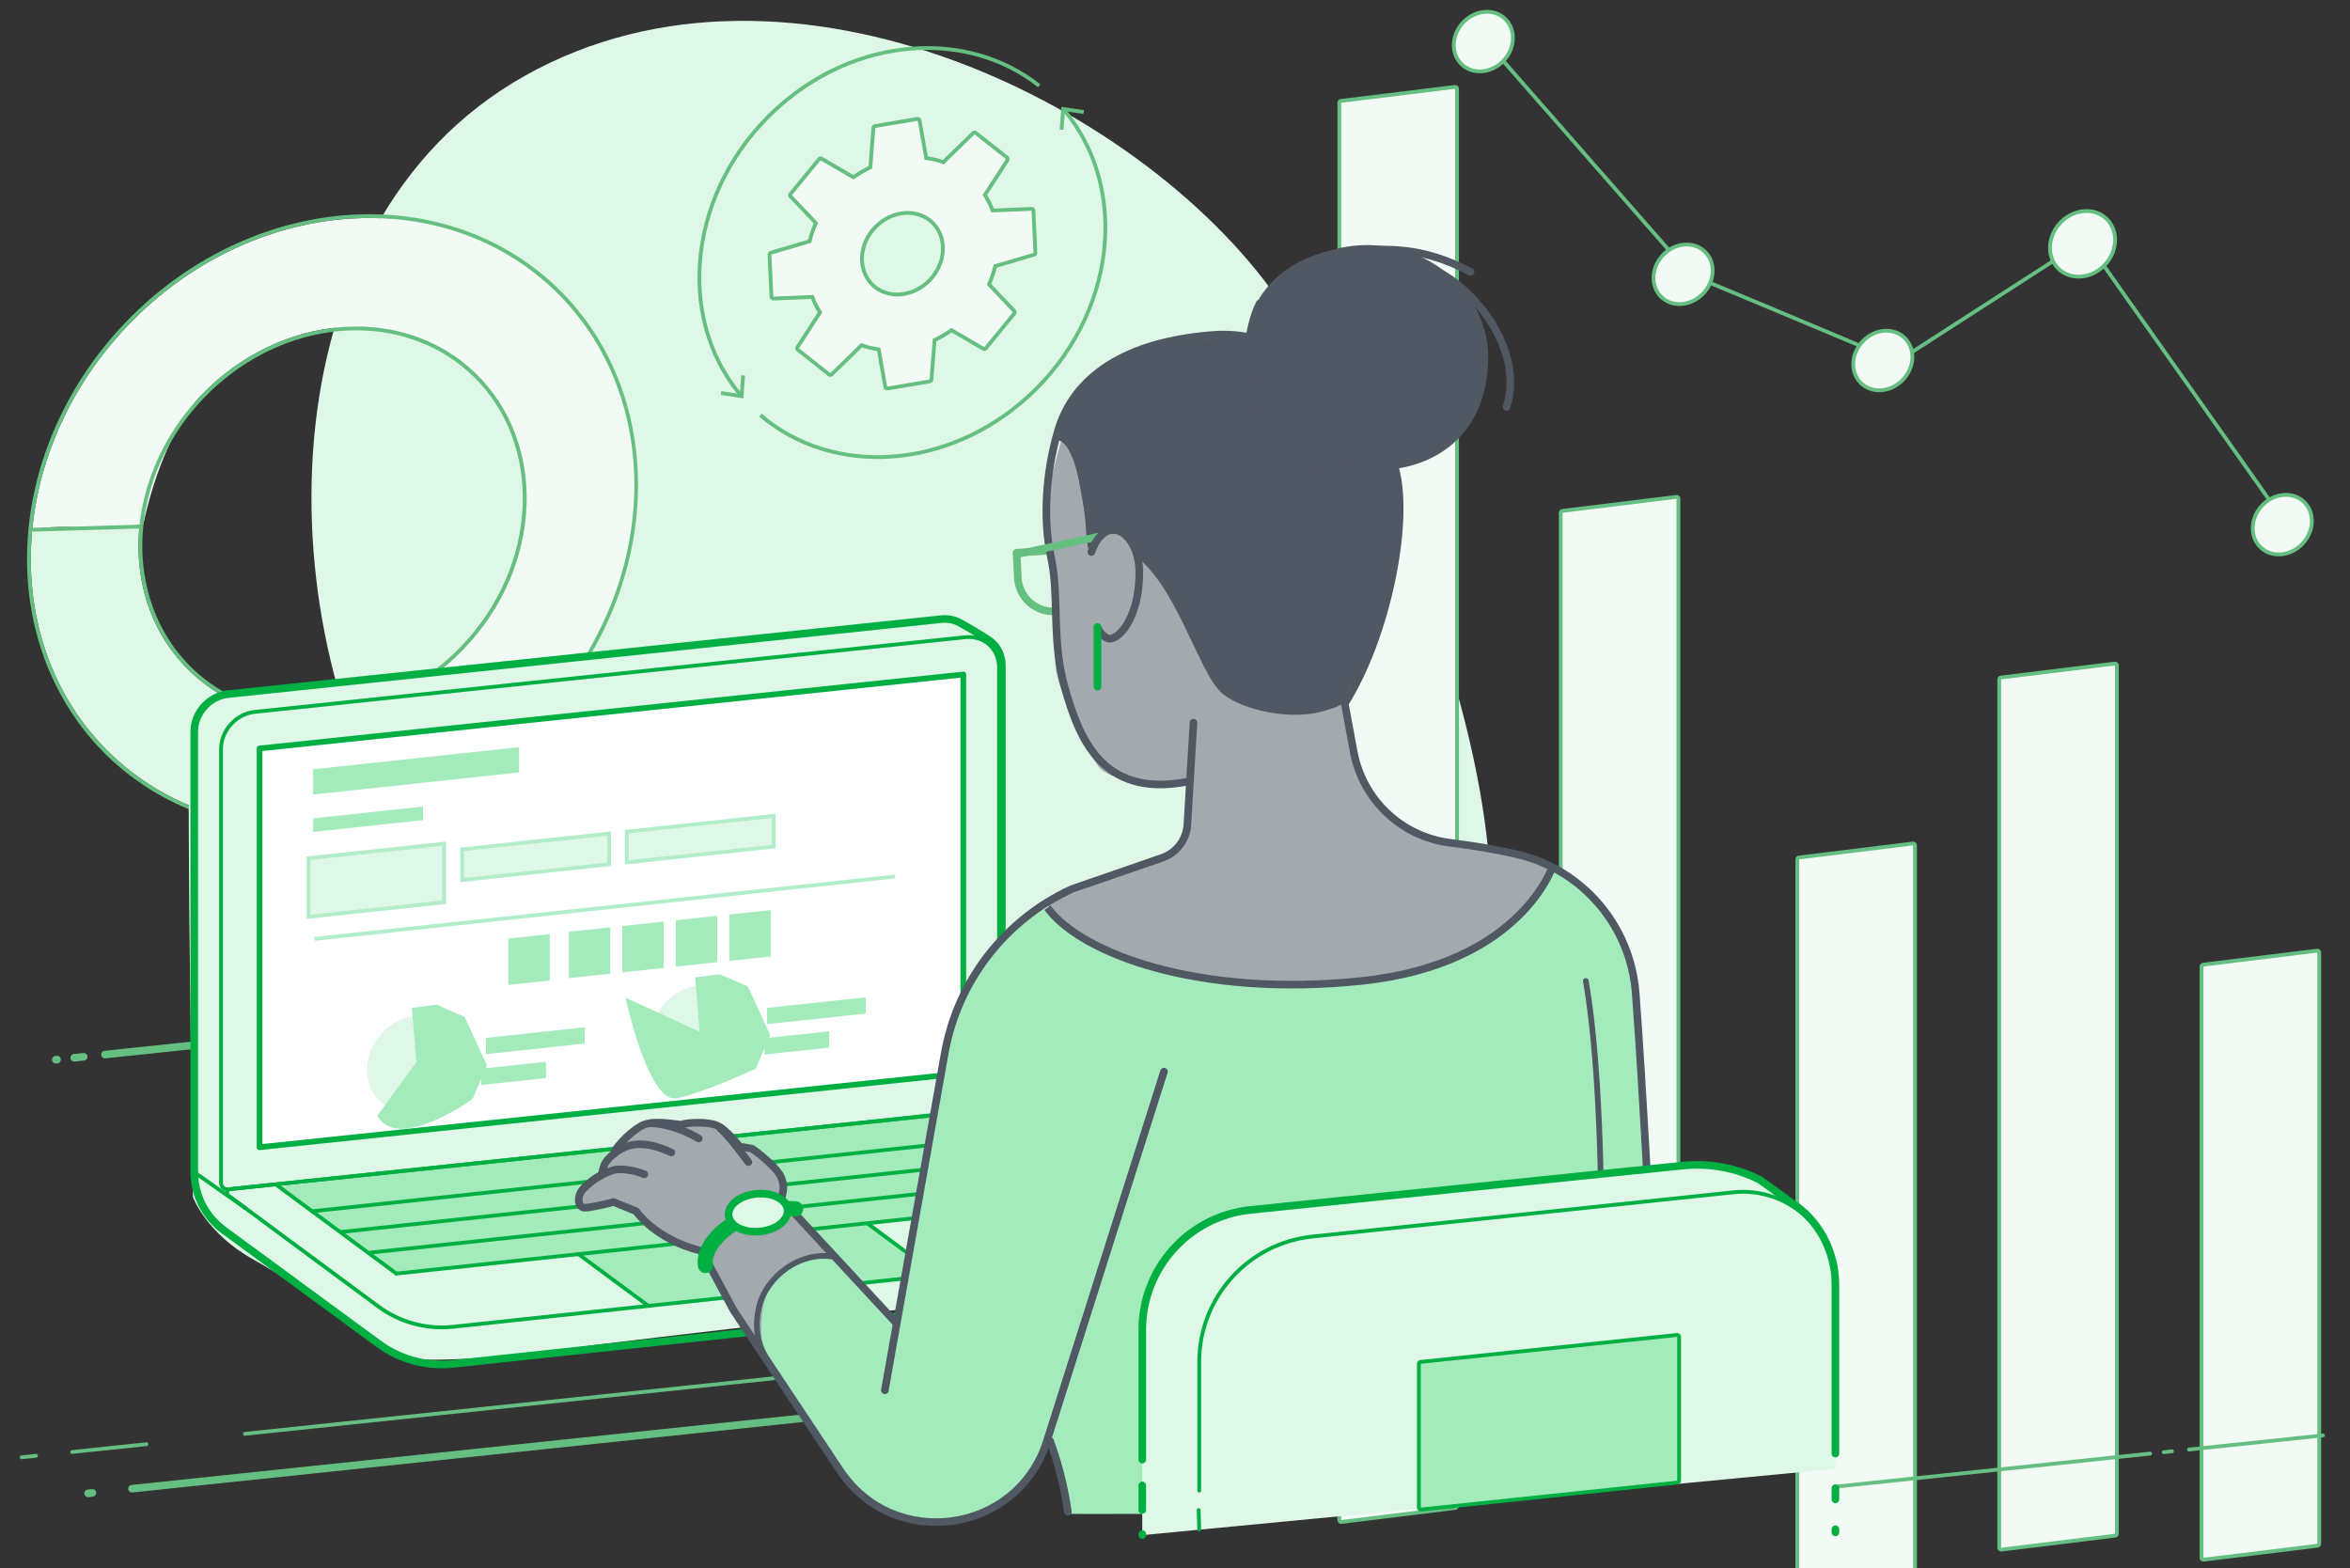 <?xml version="1.0" encoding="UTF-8"?> <svg xmlns="http://www.w3.org/2000/svg" xmlns:xlink="http://www.w3.org/1999/xlink" width="520px" height="347px" viewBox="0 0 520 347"><rect x="0" y="0" width="520" height="347" fill="#333333" stroke="none"/><title>illustration_home_your-employer-brand-large</title><g id="illustration_home_your-employer-brand-large" stroke="none" stroke-width="1" fill="none" fill-rule="evenodd"><g id="Group-257" transform="translate(4.374, 2.187)"><path d="M111.761,14.583 C170.569,-18.452 250.214,21.608 279.551,65.676 C308.888,109.743 338.855,192.318 319.223,227.568 C299.592,262.817 268.487,290.386 212.683,285.153 C156.88,279.92 119.274,235.475 86.87,186.905 C54.468,138.334 52.954,47.618 111.761,14.583" id="Fill-1" fill="#DFF7E7"></path><path d="M98.321,141.347 C115.765,123.13 116.875,95.82 100.8,80.349 C84.726,64.878 57.551,67.104 40.106,85.321 C33.36,92.366 29.162,105.188 27.35,113.745 C18.988,115.747 10.167,113.378 2.758,115.027 C4.287,99.069 11.39,82.906 23.96,69.781 C51.083,41.457 93.33,37.998 118.323,62.051 C143.317,86.103 141.59,128.564 114.467,156.886 C105.907,165.827 95.837,172.284 85.279,176.186 L80.425,153.417 C86.893,150.88 93.052,146.848 98.321,141.347" id="Fill-3" fill="#F3F9F5"></path><path d="M20.104,164.617 C6.694,151.712 0.987,133.504 2.757,115.027 C5.2,114.484 26.67,114.495 26.67,114.495 C26.67,114.495 25.755,109.688 27.256,109.328 C24.385,122.893 27.77,136.831 37.627,146.319 C48.847,157.117 65.472,159.282 80.425,153.418 L82.318,162.299 L85.279,176.185 C62.391,184.646 37.208,181.077 20.104,164.617" id="Fill-5" fill="#DFF7E7"></path><polyline id="Stroke-7" stroke="#65BF80" stroke-width="0.84" points="80.425 153.418 82.318 162.298 85.279 176.186"></polyline><line x1="2.757" y1="115.028" x2="27.193" y2="114.307" id="Stroke-9" stroke="#65BF80" stroke-width="0.84"></line><path d="M77.385,46.051 C92.549,46.051 107.159,51.306 118.324,62.05 C143.316,86.103 141.59,128.564 114.467,156.888 C105.906,165.827 95.837,172.284 85.279,176.185 C77.329,179.125 69.102,180.612 61.033,180.612 C45.872,180.612 31.268,175.361 20.104,164.617 C6.694,151.712 0.987,133.506 2.758,115.027 C4.286,99.068 11.391,82.907 23.959,69.781 C38.966,54.11 58.603,46.051 77.385,46.051 M63.943,156.602 C69.434,156.602 75.037,155.532 80.425,153.418 C86.894,150.881 93.052,146.849 98.321,141.347 C115.766,123.129 116.876,95.819 100.801,80.348 C93.618,73.436 84.225,70.059 74.469,70.059 C62.389,70.059 49.758,75.243 40.107,85.32 C33.359,92.367 29.068,100.774 27.256,109.328 C24.385,122.893 27.77,136.831 37.627,146.319 C44.804,153.227 54.194,156.602 63.943,156.602 M77.385,45.21 C57.646,45.21 37.951,53.954 23.354,69.199 C11.136,81.958 3.526,98.205 1.921,114.947 C0.062,134.345 6.478,152.668 19.521,165.223 C30.396,175.689 45.138,181.452 61.033,181.452 C69.277,181.452 77.53,179.946 85.571,176.974 C96.533,172.922 106.735,166.177 115.074,157.468 C142.473,128.856 144.191,85.781 118.905,61.444 C108.029,50.976 93.283,45.21 77.385,45.21 M63.943,155.762 C54.081,155.762 44.943,152.193 38.209,145.714 C28.952,136.803 25.165,123.267 28.079,109.503 C29.929,100.764 34.299,92.603 40.714,85.902 C49.843,76.369 62.147,70.899 74.469,70.899 C84.336,70.899 93.479,74.469 100.218,80.955 C115.934,96.08 114.811,122.912 97.714,140.766 C92.657,146.046 86.738,150.039 80.119,152.636 C74.83,154.711 69.387,155.762 63.943,155.762" id="Fill-11" fill="#65BF80"></path><polyline id="Stroke-13" stroke="#65BF80" stroke-width="0.84" points="415.886 77.536 457.145 50.931 500.103 111.735"></polyline><path d="M411.925,76.373 C411.608,76.049 369.677,58.602 369.677,58.602 L324.46,6.965" id="Stroke-15" stroke="#65BF80" stroke-width="0.84"></path><path d="M450.14,56.033 C452.068,59.279 456.455,60.002 459.938,57.645 C463.421,55.29 464.682,50.748 462.753,47.502 C460.825,44.255 456.439,43.533 452.954,45.89 C449.472,48.246 448.211,52.788 450.14,56.033" id="Fill-17" fill="#F3F9F5"></path><path d="M450.14,56.033 C452.068,59.279 456.455,60.002 459.938,57.645 C463.421,55.29 464.682,50.748 462.753,47.502 C460.825,44.255 456.439,43.533 452.954,45.89 C449.472,48.246 448.211,52.788 450.14,56.033 Z" id="Stroke-19" stroke="#65BF80" stroke-width="0.84"></path><path d="M407.328,82.498 C409.706,84.925 413.841,84.692 416.559,81.978 C419.278,79.265 419.553,75.098 417.172,72.672 C414.793,70.244 410.66,70.477 407.94,73.191 C405.223,75.906 404.948,80.072 407.328,82.498" id="Fill-21" fill="#F3F9F5"></path><path d="M407.328,82.498 C409.706,84.925 413.841,84.692 416.559,81.978 C419.278,79.265 419.553,75.098 417.172,72.672 C414.793,70.244 410.66,70.477 407.94,73.191 C405.223,75.906 404.948,80.072 407.328,82.498 Z" id="Stroke-23" stroke="#65BF80" stroke-width="0.84"></path><path d="M318.155,10.92 C319.925,13.851 323.914,14.478 327.065,12.321 C330.213,10.162 331.33,6.036 329.558,3.105 C327.788,0.173 323.798,-0.454 320.649,1.704 C317.501,3.863 316.383,7.989 318.155,10.92" id="Fill-25" fill="#F3F9F5"></path><path d="M318.155,10.92 C319.925,13.851 323.914,14.478 327.065,12.321 C330.213,10.162 331.33,6.036 329.558,3.105 C327.788,0.173 323.798,-0.454 320.649,1.704 C317.501,3.863 316.383,7.989 318.155,10.92 Z" id="Stroke-27" stroke="#65BF80" stroke-width="0.84"></path><path d="M363.13,63.419 C365.51,65.846 369.643,65.612 372.362,62.9 C375.081,60.185 375.356,56.019 372.976,53.592 C370.597,51.164 366.463,51.399 363.744,54.111 C361.025,56.826 360.75,60.992 363.13,63.419" id="Fill-29" fill="#F3F9F5"></path><path d="M363.13,63.419 C365.51,65.846 369.643,65.612 372.362,62.9 C375.081,60.185 375.356,56.019 372.976,53.592 C370.597,51.164 366.463,51.399 363.744,54.111 C361.025,56.826 360.75,60.992 363.13,63.419 Z" id="Stroke-31" stroke="#65BF80" stroke-width="0.84"></path><path d="M495.72,118.81 C498.099,121.237 502.233,121.005 504.952,118.291 C507.671,115.578 507.946,111.41 505.566,108.983 C503.187,106.555 499.053,106.789 496.333,109.502 C493.615,112.217 493.34,116.383 495.72,118.81" id="Fill-33" fill="#F3F9F5"></path><path d="M495.72,118.81 C498.099,121.237 502.233,121.005 504.952,118.291 C507.671,115.578 507.946,111.41 505.566,108.983 C503.187,106.555 499.053,106.789 496.333,109.502 C493.615,112.217 493.34,116.383 495.72,118.81 Z" id="Stroke-35" stroke="#65BF80" stroke-width="0.84"></path><path d="M438.426,340.693 C438.324,340.693 438.225,340.657 438.147,340.588 C438.057,340.506 438.005,340.393 438.005,340.273 L438.005,148.141 C438.005,147.929 438.163,147.751 438.374,147.725 L463.579,144.63 C463.595,144.627 463.614,144.627 463.631,144.627 C463.733,144.627 463.832,144.665 463.909,144.733 C464,144.813 464.05,144.926 464.05,145.048 L464.05,337.178 C464.05,337.39 463.893,337.569 463.682,337.595 L438.476,340.689 C438.459,340.693 438.443,340.693 438.426,340.693" id="Fill-37" fill="#F3F9F5"></path><path d="M463.631,145.047 L463.631,337.179 L438.425,340.272 L438.425,148.142 L463.631,145.047 M463.631,144.207 C463.598,144.207 463.563,144.207 463.528,144.214 L438.324,147.307 C437.902,147.359 437.586,147.717 437.586,148.142 L437.586,340.272 C437.586,340.514 437.689,340.742 437.869,340.903 C438.023,341.038 438.222,341.113 438.425,341.113 C438.46,341.113 438.494,341.113 438.529,341.106 L463.732,338.013 C464.155,337.959 464.471,337.602 464.471,337.179 L464.471,145.047 C464.471,144.806 464.369,144.576 464.187,144.418 C464.034,144.28 463.834,144.207 463.631,144.207" id="Fill-39" fill="#65BF80"></path><path d="M393.751,401.197 C393.65,401.197 393.551,401.159 393.472,401.09 C393.383,401.01 393.331,400.896 393.331,400.776 L393.331,187.967 C393.331,187.755 393.49,187.575 393.699,187.551 L418.905,184.454 C418.921,184.45 418.938,184.45 418.956,184.45 C419.057,184.45 419.157,184.489 419.235,184.557 C419.324,184.637 419.376,184.752 419.376,184.872 L419.376,397.68 C419.376,397.892 419.219,398.072 419.008,398.098 L393.802,401.193 C393.785,401.197 393.769,401.197 393.751,401.197" id="Fill-41" fill="#F3F9F5"></path><path d="M418.955,184.871 L418.955,397.681 L393.751,400.776 L393.751,187.966 L418.955,184.871 M418.955,184.031 C418.923,184.031 418.887,184.034 418.854,184.038 L393.648,187.131 C393.228,187.183 392.912,187.542 392.912,187.966 L392.912,400.776 C392.912,401.017 393.014,401.244 393.193,401.406 C393.349,401.542 393.547,401.616 393.751,401.616 C393.785,401.616 393.819,401.614 393.855,401.61 L419.058,398.515 C419.48,398.463 419.797,398.105 419.797,397.681 L419.797,184.871 C419.797,184.631 419.693,184.402 419.513,184.242 C419.358,184.107 419.159,184.031 418.955,184.031" id="Fill-43" fill="#65BF80"></path><path d="M341.402,263.572 C341.301,263.572 341.202,263.536 341.123,263.467 C341.034,263.386 340.982,263.272 340.982,263.152 L340.982,111.271 C340.982,111.059 341.139,110.879 341.35,110.853 L366.556,107.758 C366.572,107.756 366.589,107.756 366.607,107.756 C366.708,107.756 366.808,107.793 366.885,107.861 C366.975,107.941 367.027,108.056 367.027,108.176 L367.027,260.057 C367.027,260.269 366.869,260.448 366.659,260.473 L341.453,263.568 C341.435,263.572 341.419,263.572 341.402,263.572" id="Fill-45" fill="#F3F9F5"></path><path d="M366.606,108.176 L366.606,260.057 L341.401,263.152 L341.401,111.271 L366.606,108.176 M366.606,107.336 C366.574,107.336 366.538,107.336 366.505,107.342 L341.299,110.436 C340.878,110.488 340.562,110.845 340.562,111.271 L340.562,263.152 C340.562,263.392 340.665,263.622 340.844,263.782 C341,263.918 341.197,263.993 341.401,263.993 C341.436,263.993 341.469,263.99 341.505,263.986 L366.709,260.891 C367.13,260.839 367.448,260.481 367.448,260.057 L367.448,108.176 C367.448,107.935 367.344,107.706 367.164,107.546 C367.009,107.409 366.81,107.336 366.606,107.336" id="Fill-47" fill="#65BF80"></path><path d="M292.405,334.566 C292.303,334.566 292.205,334.53 292.127,334.461 C292.038,334.381 291.986,334.266 291.986,334.147 L291.986,20.555 C291.986,20.343 292.143,20.164 292.354,20.139 L317.559,17.044 C317.575,17.04 317.593,17.04 317.611,17.04 C317.712,17.04 317.812,17.077 317.888,17.145 C317.979,17.226 318.03,17.34 318.03,17.46 L318.03,331.051 C318.03,331.263 317.872,331.442 317.661,331.468 L292.457,334.566 C292.439,334.566 292.423,334.566 292.405,334.566" id="Fill-49" fill="#F3F9F5"></path><path d="M317.61,17.461 L317.61,331.051 L292.404,334.145 L292.404,20.556 L317.61,17.461 M317.61,16.62 C317.577,16.62 317.542,16.62 317.507,16.627 L292.303,19.722 C291.883,19.773 291.565,20.13 291.565,20.556 L291.565,334.145 C291.565,334.386 291.669,334.617 291.848,334.776 C292.003,334.912 292.201,334.985 292.404,334.985 C292.44,334.985 292.474,334.985 292.508,334.98 L317.713,331.886 C318.134,331.834 318.451,331.475 318.451,331.051 L318.451,17.461 C318.451,17.22 318.348,16.991 318.168,16.831 C318.013,16.693 317.814,16.62 317.61,16.62" id="Fill-51" fill="#65BF80"></path><path d="M483.191,342.921 C483.09,342.921 482.991,342.884 482.914,342.816 C482.824,342.734 482.772,342.621 482.772,342.501 L482.772,211.676 C482.772,211.464 482.93,211.284 483.141,211.26 L508.345,208.165 C508.361,208.161 508.38,208.161 508.397,208.161 C508.499,208.161 508.597,208.199 508.675,208.267 C508.765,208.348 508.816,208.461 508.816,208.583 L508.816,339.404 C508.816,339.618 508.659,339.797 508.448,339.822 L483.243,342.917 C483.226,342.921 483.21,342.921 483.191,342.921" id="Fill-53" fill="#F3F9F5"></path><path d="M508.396,208.582 L508.396,339.405 L483.191,342.5 L483.191,211.676 L508.396,208.582 M508.396,207.742 C508.363,207.742 508.328,207.742 508.294,207.747 L483.089,210.841 C482.668,210.893 482.351,211.252 482.351,211.676 L482.351,342.5 C482.351,342.74 482.455,342.969 482.634,343.13 C482.789,343.266 482.988,343.342 483.191,343.342 C483.225,343.342 483.26,343.339 483.295,343.334 L508.499,340.239 C508.921,340.188 509.237,339.83 509.237,339.405 L509.237,208.582 C509.237,208.341 509.134,208.11 508.954,207.951 C508.799,207.815 508.601,207.742 508.396,207.742" id="Fill-55" fill="#65BF80"></path><path d="M191.938,83.779 C191.739,83.779 191.56,83.634 191.524,83.432 L190.059,75.116 C188.748,74.94 187.474,74.635 186.261,74.207 L179.65,80.651 C179.57,80.73 179.463,80.77 179.356,80.77 C179.264,80.77 179.172,80.741 179.096,80.679 L172.166,75.204 C171.995,75.07 171.955,74.828 172.074,74.645 L177.076,66.943 C176.396,65.877 175.821,64.723 175.367,63.507 C175.367,63.507 166.755,63.876 166.748,63.876 C166.525,63.876 166.338,63.699 166.329,63.474 L165.9,54.153 C165.893,53.959 166.017,53.785 166.202,53.73 L174.775,51.199 C175.115,49.821 175.582,48.467 176.166,47.165 L170.57,41.282 C170.425,41.128 170.415,40.89 170.549,40.725 L176.876,33.019 C176.958,32.917 177.079,32.865 177.202,32.865 C177.274,32.865 177.346,32.884 177.413,32.922 L184.475,37.038 C185.65,36.198 186.903,35.459 188.205,34.838 L188.899,26.087 C188.914,25.895 189.058,25.737 189.247,25.705 L198.622,24.127 C198.644,24.123 198.668,24.122 198.692,24.122 C198.892,24.122 199.07,24.266 199.104,24.468 L200.571,32.784 C201.882,32.961 203.157,33.265 204.369,33.694 L210.98,27.249 C211.06,27.169 211.167,27.13 211.274,27.13 C211.366,27.13 211.457,27.159 211.534,27.219 L218.465,32.696 C218.635,32.83 218.675,33.073 218.557,33.255 L213.554,40.956 C214.234,42.023 214.808,43.176 215.263,44.393 C215.263,44.393 223.875,44.025 223.882,44.025 C224.105,44.025 224.292,44.201 224.302,44.425 L224.73,53.747 C224.737,53.941 224.613,54.114 224.428,54.169 L215.855,56.701 C215.516,58.079 215.048,59.433 214.462,60.735 L220.06,66.618 C220.205,66.772 220.215,67.011 220.08,67.175 L213.754,74.882 C213.673,74.982 213.551,75.035 213.428,75.035 C213.356,75.035 213.283,75.016 213.218,74.978 L206.155,70.861 C204.98,71.703 203.727,72.442 202.425,73.062 L201.733,81.813 C201.717,82.006 201.574,82.163 201.383,82.195 L192.009,83.773 C191.985,83.776 191.961,83.779 191.938,83.779 M196.468,44.921 C195.971,44.921 195.464,44.965 194.958,45.05 C189.995,45.884 186.143,50.576 186.368,55.508 C186.566,59.836 189.843,62.978 194.162,62.979 C194.659,62.979 195.168,62.935 195.672,62.85 C200.635,62.015 204.487,57.323 204.262,52.392 C204.065,48.063 200.787,44.921 196.468,44.921" id="Fill-57" fill="#F3F9F5"></path><path d="M198.692,24.541 L200.211,33.161 C201.697,33.338 203.126,33.68 204.473,34.177 L211.275,27.55 L218.204,33.025 L213.053,40.957 C213.836,42.142 214.48,43.438 214.974,44.826 L223.881,44.444 L224.308,53.767 L215.504,56.367 C215.142,57.897 214.626,59.39 213.963,60.819 L219.757,66.907 L213.429,74.614 L206.13,70.36 C204.85,71.3 203.474,72.114 202.025,72.785 L201.313,81.781 L191.939,83.358 L190.419,74.738 C188.933,74.562 187.504,74.219 186.157,73.722 L179.357,80.351 L172.426,74.874 L177.577,66.943 C176.794,65.759 176.15,64.462 175.655,63.075 L166.749,63.455 L166.322,54.134 L175.127,51.534 C175.487,50.002 176.004,48.511 176.667,47.082 L170.874,40.992 L177.201,33.285 L184.5,37.539 C185.78,36.6 187.157,35.786 188.605,35.115 L189.317,26.121 L198.692,24.541 M194.161,63.399 C194.677,63.399 195.206,63.355 195.742,63.264 C200.915,62.394 204.918,57.517 204.682,52.373 C204.471,47.762 200.927,44.5 196.469,44.5 C195.953,44.5 195.426,44.544 194.888,44.636 C189.715,45.506 185.712,50.382 185.949,55.528 C186.159,60.137 189.704,63.399 194.161,63.399 M198.693,23.701 C198.646,23.701 198.6,23.705 198.552,23.713 L189.177,25.291 C188.797,25.355 188.51,25.669 188.479,26.054 L187.806,34.564 C186.641,35.132 185.516,35.796 184.453,36.54 L177.624,32.559 C177.492,32.482 177.346,32.444 177.201,32.444 C176.957,32.444 176.717,32.551 176.551,32.752 L170.225,40.459 C169.956,40.786 169.973,41.264 170.265,41.572 L175.67,47.251 C175.16,48.424 174.742,49.634 174.428,50.862 L166.084,53.328 C165.712,53.437 165.464,53.785 165.481,54.171 L165.909,63.493 C165.929,63.944 166.302,64.295 166.747,64.295 C166.759,64.295 166.773,64.295 166.785,64.294 L175.083,63.94 C175.495,64.992 175.996,65.998 176.578,66.939 L171.721,74.417 C171.485,74.781 171.565,75.264 171.905,75.533 L178.837,81.01 C178.989,81.131 179.173,81.19 179.357,81.19 C179.569,81.19 179.781,81.111 179.943,80.952 L186.37,74.689 C187.437,75.048 188.554,75.317 189.699,75.489 L191.111,83.503 C191.183,83.911 191.537,84.198 191.937,84.198 C191.984,84.198 192.031,84.196 192.077,84.186 L201.452,82.608 C201.832,82.545 202.12,82.23 202.151,81.846 L202.826,73.336 C203.989,72.767 205.114,72.104 206.177,71.36 L213.006,75.341 C213.138,75.419 213.284,75.456 213.429,75.456 C213.673,75.456 213.913,75.348 214.079,75.148 L220.405,67.441 C220.674,67.113 220.657,66.635 220.365,66.328 L214.961,60.648 C215.47,59.477 215.888,58.267 216.204,57.037 L224.546,54.573 C224.918,54.463 225.166,54.114 225.149,53.727 L224.722,44.406 C224.701,43.956 224.328,43.604 223.883,43.604 C223.871,43.604 223.857,43.604 223.845,43.605 L215.548,43.96 C215.135,42.907 214.634,41.903 214.052,40.961 L218.908,33.484 C219.146,33.119 219.066,32.634 218.725,32.367 L211.793,26.889 C211.641,26.769 211.457,26.709 211.275,26.709 C211.061,26.709 210.849,26.789 210.688,26.948 L204.26,33.213 C203.193,32.851 202.076,32.582 200.931,32.41 L199.519,24.396 C199.448,23.988 199.093,23.701 198.693,23.701 M194.161,62.558 C190.076,62.558 186.976,59.585 186.788,55.488 C186.572,50.762 190.268,46.265 195.027,45.465 C195.51,45.383 195.995,45.341 196.469,45.341 C200.554,45.341 203.656,48.314 203.842,52.411 C204.059,57.138 200.362,61.635 195.603,62.436 C195.12,62.517 194.635,62.558 194.161,62.558" id="Fill-59" fill="#65BF80"></path><path d="M225.574,16.788 C209.583,4.127 184.895,5.887 167.375,21.939 C148.197,39.515 144.779,67.656 159.519,85.248" id="Stroke-61" stroke="#65BF80" stroke-width="0.84" stroke-linejoin="round"></path><polygon id="Fill-63" fill="#65BF80" points="155.118 85.208 155.239 84.374 159.339 84.977 159.641 80.845 160.48 80.906 160.111 85.941"></polygon><path d="M163.881,89.665 C179.82,103.342 205.28,101.895 223.222,85.455 C242.4,67.88 245.818,39.739 231.078,22.145" id="Stroke-65" stroke="#65BF80" stroke-width="0.84" stroke-linejoin="round"></path><polygon id="Fill-67" fill="#65BF80" points="235.479 22.186 235.357 23.018 231.258 22.417 230.956 26.55 230.117 26.488 230.485 21.453"></polygon><path d="M201.513,134.554 C196.037,135.649 43.43,151.713 43.43,151.713 C43.43,151.713 38.319,151.347 37.589,161.206 C36.858,171.062 38.319,262.699 38.319,262.699 C38.319,262.699 41.239,270.732 51.826,276.574 C62.415,282.413 84.32,298.478 84.32,298.478 C84.32,298.478 96.003,299.573 117.543,296.651 C139.084,293.732 211.37,285.7 211.37,285.7 C211.37,285.7 223.417,258.32 225.243,257.589 C227.068,256.857 215.751,207.937 215.751,207.937 L216.837,143.435 C216.837,143.435 212.466,136.379 205.528,134.554" id="Fill-69" fill="#DFF7E7"></path><path d="M208.485,147.122 C207.103,146.893 53.062,163.47 53.062,163.47 L53.292,251.428 L208.714,236.002 L209.176,147.813" id="Fill-71" fill="#FFFFFF"></path><polyline id="Fill-73" fill="#A4EBBC" points="138.717 286.657 124.441 275.375 188.453 268.467 202.037 279.981 139.408 286.888"></polyline><path d="M57.758,260.295 L83.227,279.397 C83.227,279.397 207.489,266.275 208.067,266.083 C208.647,265.89 213.47,242.736 213.47,242.736" id="Fill-75" fill="#A4EBBC"></path><line x1="18.849" y1="231.152" x2="38.41" y2="229.096" id="Stroke-77" stroke="#65BF80" stroke-width="1.681" stroke-linecap="round"></line><path d="M12.057,231.866 L14.143,231.647 L12.057,231.866 Z" id="Fill-79" fill="#FFFFFF"></path><line x1="12.056" y1="231.866" x2="14.142" y2="231.647" id="Stroke-81" stroke="#65BF80" stroke-width="1.681" stroke-linecap="round"></line><path d="M7.973,232.295 L8.256,232.267 L7.973,232.295 Z" id="Fill-83" fill="#FFFFFF"></path><line x1="7.974" y1="232.296" x2="8.255" y2="232.267" id="Stroke-85" stroke="#65BF80" stroke-width="1.681" stroke-linecap="round"></line><path d="M46.116,260.968 L216.69,243.041 L216.69,145.48 C216.69,141.359 213.35,138.371 209.231,138.805 L51.988,155.331 C47.869,155.765 44.53,159.455 44.53,163.576 L44.53,259.539 C44.53,260.39 45.267,261.056 46.116,260.968 Z" id="Stroke-87" stroke="#00AF41" stroke-width="0.84"></path><polygon id="Stroke-89" stroke="#00AF41" stroke-width="1.261" stroke-linejoin="round" points="53.062 163.422 208.782 147.054 208.782 235.287 53.062 251.654"></polygon><path d="M217.315,242.975 L46.554,260.922 C45.835,260.998 45.584,261.916 46.166,262.347 L79.334,286.886 C84.092,290.408 90.001,292.013 95.887,291.383 L255.4,274.318 C256.874,274.16 257.381,272.271 256.185,271.397 L217.315,242.975 Z" id="Stroke-91" stroke="#00AF41" stroke-width="0.84"></path><path d="M38.607,159.669 L38.607,257.096 C38.607,262.196 41.035,266.988 45.146,270.006 L79.333,295.099 C84.093,298.62 90,300.224 95.887,299.595 L255.4,282.531 C256.622,282.399 257.302,275.709 256.818,272.926 C256.896,272.376 256.719,271.787 256.184,271.396 L217.316,242.973 L217.316,145.061 C217.316,142.838 216.346,140.945 214.809,139.735 C213.674,138.844 209.026,136.12 207.813,135.501 C206.678,134.92 205.34,134.656 203.907,134.807 L46.093,151.393 C41.959,151.83 38.607,155.533 38.607,159.669 Z" id="Stroke-93" stroke="#00AF41" stroke-width="1.681"></path><line x1="56.564" y1="259.815" x2="83.587" y2="279.807" id="Stroke-95" stroke="#00AF41" stroke-width="0.84"></line><line x1="207.103" y1="244.489" x2="240.271" y2="269.029" id="Stroke-97" stroke="#65BF80" stroke-width="0.84"></line><line x1="64.465" y1="265.851" x2="214.471" y2="249.803" id="Stroke-99" stroke="#00AF41" stroke-width="0.84"></line><line x1="71.055" y1="270.407" x2="220.506" y2="254.419" id="Stroke-101" stroke="#00AF41" stroke-width="0.84"></line><line x1="77.347" y1="274.994" x2="226.541" y2="259.033" id="Stroke-103" stroke="#00AF41" stroke-width="0.84"></line><line x1="83.076" y1="279.642" x2="232.576" y2="263.65" id="Stroke-105" stroke="#00AF41" stroke-width="0.84"></line><line x1="39.01" y1="257.466" x2="50.025" y2="265.197" id="Stroke-107" stroke="#00AF41" stroke-width="0.84"></line><line x1="123.39" y1="275.14" x2="139.138" y2="286.79" id="Stroke-109" stroke="#00AF41" stroke-width="0.84"></line><line x1="187.464" y1="268.442" x2="203.211" y2="280.094" id="Stroke-111" stroke="#00AF41" stroke-width="0.84"></line><line x1="49.814" y1="315.072" x2="375.448" y2="280.847" id="Stroke-113" stroke="#65BF80" stroke-width="0.84" stroke-linecap="round"></line><line x1="11.59" y1="319.09" x2="28.037" y2="317.36" id="Stroke-115" stroke="#65BF80" stroke-width="0.84" stroke-linecap="round"></line><line x1="0.42" y1="320.264" x2="3.595" y2="319.93" id="Stroke-117" stroke="#65BF80" stroke-width="0.84" stroke-linecap="round"></line><line x1="24.833" y1="327.212" x2="384.058" y2="289.456" id="Stroke-119" stroke="#65BF80" stroke-width="1.681" stroke-linecap="round"></line><line x1="15.122" y1="328.232" x2="16.067" y2="328.133" id="Stroke-121" stroke="#65BF80" stroke-width="1.681" stroke-linecap="round"></line><line x1="479.979" y1="318.542" x2="509.618" y2="315.427" id="Stroke-123" stroke="#65BF80" stroke-width="0.84" stroke-linecap="round"></line><line x1="474.41" y1="319.126" x2="476.237" y2="318.933" id="Stroke-125" stroke="#65BF80" stroke-width="0.84" stroke-linecap="round"></line><line x1="402.322" y1="326.704" x2="471.4" y2="319.444" id="Stroke-127" stroke="#65BF80" stroke-width="0.84" stroke-linecap="round"></line><path d="M358.458,232.596 C357.462,219.965 357.462,207.666 348.82,197.363 C340.177,187.058 329.873,186.394 315.58,184.068 C301.288,181.741 275.029,184.4 258.411,188.055 C258.411,188.055 247.442,188.055 230.158,197.031 C212.874,206.004 208.221,219.3 205.894,227.278 C203.567,235.254 193.927,290.43 193.927,290.43 L178.305,273.48 C178.305,273.48 168.333,276.14 165.01,281.456 C161.686,286.775 163.681,295.749 163.681,295.749 L176.643,315.692 C176.643,315.692 182.294,324.334 186.615,328.655 C190.936,332.976 192.266,332.976 197.584,334.305 C202.902,335.635 211.877,333.973 216.529,331.314 C221.184,328.655 227.368,315.894 227.762,316.81 C230.062,322.16 231.18,328.204 231.712,332.768 C231.722,332.844 255.189,332.768 255.189,332.768 L341.692,325.245 C352.675,303.642 361.118,265.17 361.118,265.17 C361.118,265.17 359.456,245.225 358.458,232.596" id="Fill-129" fill="#A4EBBC"></path><path d="M338.735,190.305 C338.735,190.305 336.713,187.609 330.981,186.935 C325.254,186.262 315.816,185.249 305.031,179.185 C294.246,173.117 295.595,162.669 293.91,156.603 C292.225,150.537 294.246,148.852 302.335,130.99 C302.335,130.99 294.92,122.226 296.943,115.487 C298.965,108.746 229.875,91.22 230.886,91.894 C231.897,92.569 225.158,110.768 226.843,115.487 C228.528,120.204 229.201,128.967 229.201,128.967 C229.201,128.967 228.865,141.1 229.201,145.481 C229.539,149.863 235.968,163.691 238.664,167.398 C241.36,171.104 253.467,171.434 253.467,171.434 L258.185,171.096 L258.12,177.749 C258.068,183.013 254.73,187.687 249.766,189.444 L227.005,197.493 C227.005,197.493 229.323,201.613 234.65,205.095 C241.475,209.556 252.937,212.644 263.772,214.252 C272.84,215.597 292.9,217.942 313.121,211.538 C333.343,205.135 339.409,189.969 339.409,189.969" id="Fill-131" fill="#A2A9AF"></path><path d="M179.159,275.283 C179.482,275.365 168.491,262.108 168.976,261.947 C169.461,261.785 168.976,257.179 166.067,254.753 C163.156,252.328 159.034,250.47 159.034,250.47 C159.034,250.47 156.528,247.64 153.619,247.074 C150.709,246.51 145.214,246.105 145.214,246.105 C145.214,246.105 139.071,245.862 136.322,247.317 C133.574,248.773 131.796,252.006 131.796,252.006 C131.796,252.006 129.533,255.725 128.645,257.179 C127.755,258.633 123.957,261.301 123.875,263.321 C123.795,265.342 125.33,265.342 125.574,265.18 C125.815,265.018 132.039,263.968 132.039,263.968 L136.969,266.636 C136.969,266.636 142.707,271.483 145.78,272.778 C148.851,274.071 151.195,275.122 151.195,275.122 C151.195,275.122 164.691,298.48 164.531,298.075 C164.369,297.672 163.317,288.539 165.258,284.335 C167.197,280.133 172.209,274.879 179.321,276.01" id="Fill-133" fill="#A2A9AF"></path><path d="M226.988,119.699 L220.55,120.121 L220.835,125.225 C220.835,129.798 224.716,133.41 229.277,133.079" id="Stroke-135" stroke="#65BF80" stroke-width="1.681" stroke-linecap="round" stroke-linejoin="round"></path><path d="M271.998,74.796 C270.999,88.393 282.026,100.283 296.627,101.358 C311.23,102.431 323.878,92.28 324.878,78.685 C325.876,65.088 314.849,53.196 300.248,52.122 C285.644,51.049 272.997,61.2 271.998,74.796" id="Fill-137" fill="#505863"></path><path d="M287.962,82.233 C293.987,86.083 305.366,96.793 305.2,107.168 C305.032,117.543 301.182,136.287 299.341,140.303 C297.501,144.32 292.314,153.691 292.314,153.691 C292.314,153.691 288.98,156.307 278.604,155.136 C268.229,153.966 263.994,148.587 263.994,148.587 C263.994,148.587 257.776,135.309 256.27,131.962 C254.764,128.614 248.378,120.543 248.546,121.55 C248.833,123.279 245.623,116.706 245.121,116.54 C244.618,116.373 242.108,114.699 240.603,115.2 C239.097,115.702 238.742,119.525 237.402,120.194 C236.064,120.865 236.084,116.205 235.749,112.523 C235.415,108.841 233.072,97.462 233.072,97.462 L229.558,93.947 C229.558,93.947 230.226,83.069 241.774,78.049 C253.32,73.029 263.53,72.694 266.541,72.527 C269.553,72.359 278.424,73.197 278.424,73.197" id="Fill-139" fill="#505863"></path><path d="M98.459,232.221 C98.459,238.19 93.62,243.548 87.649,244.191 C81.68,244.831 76.84,240.513 76.84,234.543 C76.84,228.573 81.68,223.214 87.649,222.573 C93.62,221.931 98.459,226.249 98.459,232.221" id="Fill-141" fill="#DFF7E7"></path><path d="M86.776,220.809 L87.759,232.824 L79.133,244.67 C79.133,244.67 80.662,248.654 86.994,247.317 C93.327,245.982 100.206,240.986 100.206,240.986 L103.373,233.548 L98.458,222.83 L92.236,220.114" id="Fill-143" fill="#A4EBBC"></path><polygon id="Fill-145" fill="#A4EBBC" points="124.991 228.713 103.153 231.06 103.153 227.458 124.991 225.111"></polygon><polygon id="Fill-147" fill="#A4EBBC" points="110.472 168.723 64.902 173.619 64.902 168.029 110.472 163.133"></polygon><polygon id="Fill-149" fill="#A4EBBC" points="89.226 179.277 64.901 181.891 64.901 178.889 89.226 176.275"></polygon><polygon id="Fill-151" fill="#A4EBBC" points="116.442 236.343 102.136 237.878 102.136 234.276 116.442 232.741"></polygon><path d="M161.131,225.486 C161.131,231.456 156.292,236.814 150.321,237.457 C144.352,238.097 139.512,233.779 139.512,227.809 C139.512,221.839 144.352,216.479 150.321,215.838 C156.292,215.197 161.131,219.515 161.131,225.486" id="Fill-153" fill="#DFF7E7"></path><path d="M149.448,214.075 L150.43,226.09 L134.053,218.569 C134.053,218.569 139.076,242.159 145.407,240.823 C151.74,239.488 162.877,234.251 162.877,234.251 L166.044,226.814 L161.131,216.096 L154.907,213.38" id="Fill-155" fill="#A4EBBC"></path><polygon id="Fill-157" fill="#A4EBBC" points="187.191 222.081 165.354 224.426 165.354 220.824 187.191 218.477"></polygon><polygon id="Fill-159" fill="#A4EBBC" points="179.114 229.608 164.808 231.145 164.808 227.542 179.114 226.005"></polygon><polygon id="Fill-161" fill="#A4EBBC" points="130.668 213.254 121.496 214.24 121.496 203.977 130.668 202.993"></polygon><polygon id="Fill-163" fill="#A4EBBC" points="117.277 214.763 108.105 215.747 108.105 205.484 117.277 204.499"></polygon><polygon id="Fill-165" fill="#A4EBBC" points="142.5 211.983 133.329 212.969 133.329 202.706 142.5 201.721"></polygon><polygon id="Fill-167" fill="#A4EBBC" points="154.333 210.711 145.161 211.697 145.161 201.434 154.333 200.448"></polygon><polygon id="Fill-169" fill="#A4EBBC" points="166.165 209.441 156.993 210.426 156.993 200.163 166.165 199.177"></polygon><line x1="65.199" y1="205.557" x2="193.681" y2="191.751" id="Stroke-171" stroke="#B1EDC8" stroke-width="0.84"></line><polygon id="Fill-173" fill="#DFF7E7" points="93.889 197.451 63.902 200.672 63.902 187.705 93.889 184.483"></polygon><polygon id="Stroke-175" stroke="#B1EDC8" stroke-width="0.84" points="93.889 197.451 63.902 200.672 63.902 187.705 93.889 184.483"></polygon><polygon id="Fill-177" fill="#DFF7E7" points="130.409 189.046 97.883 192.541 97.883 185.745 130.409 182.251"></polygon><polygon id="Stroke-179" stroke="#B1EDC8" stroke-width="0.84" points="130.409 189.046 97.883 192.541 97.883 185.745 130.409 182.251"></polygon><polygon id="Fill-181" fill="#DFF7E7" points="166.831 185.133 134.305 188.627 134.305 181.831 166.831 178.338"></polygon><polygon id="Stroke-183" stroke="#B1EDC8" stroke-width="0.84" points="166.831 185.133 134.305 188.627 134.305 181.831 166.831 178.338"></polygon><path d="M346.528,214.862 C350.292,236.455 349.938,271.7 349.938,271.7" id="Stroke-185" stroke="#505863" stroke-width="1.261" stroke-linecap="round" stroke-linejoin="round"></path><path d="M304.276,101.23 C307.703,112.886 302.586,138.548 293.191,153.47 L295.159,164.112 C297.125,174.752 305.729,182.939 316.464,184.284 C321.243,184.882 326.438,185.707 331.322,186.843 C345.838,190.215 356.448,202.696 357.563,217.556 C359.182,239.16 360.592,267.515 360.592,267.515" id="Stroke-187" stroke="#505863" stroke-width="1.681" stroke-linejoin="round"></path><path d="M258.268,170.793 C239.167,174.451 234.318,160.638 231.275,150.101 C228.229,139.564 230.098,129.949 228.173,121.017 C226.294,112.309 227.14,102.039 229.695,93.24 C233.186,81.208 244.535,73.453 263.941,71.931 C266.662,71.716 269.338,71.884 271.941,72.368" id="Stroke-189" stroke="#505863" stroke-width="1.681" stroke-linejoin="round"></path><path d="M246.714,120.196 C255.935,126.588 260.805,144.893 265.675,150.266 C270.255,155.321 289.184,158.999 294.783,150.392" id="Stroke-191" stroke="#505863" stroke-width="0.84" stroke-linecap="round" stroke-linejoin="round"></path><path d="M229.405,94.708 C235.382,95.095 236.346,116.109 237.117,119.002" id="Stroke-193" stroke="#505863" stroke-width="0.84" stroke-linecap="round" stroke-linejoin="round"></path><path d="M272.356,72.963 C271.721,86.743 278.595,98.05 294.217,100.568 C309.046,102.958 321.81,96.073 323.731,81.364 C325.427,68.377 316.073,55.978 301.87,53.759 C286.691,51.389 272.956,59.933 272.356,72.963 Z" id="Stroke-195" stroke="#505863" stroke-width="1.681" stroke-linecap="round" stroke-linejoin="round"></path><path d="M259.714,157.72 L258.363,180.278 C258.163,183.619 255.97,186.512 252.806,187.607 L232.784,194.532 C218.041,201.289 207.542,214.841 204.683,230.805 L191.423,305.436" id="Stroke-197" stroke="#505863" stroke-width="1.681" stroke-linecap="round" stroke-linejoin="round"></path><path d="M253.181,234.928 L227.263,316.724 C220.765,337.234 193.408,341.084 181.499,323.166 L157.927,287.7 L152.33,277.298" id="Stroke-199" stroke="#505863" stroke-width="1.681" stroke-linecap="round" stroke-linejoin="round"></path><path d="M193.755,290.35 L168.413,263.007 C168.413,263.007 169.659,260.83 168.413,258.186 C167.169,255.542 162.037,251.965 162.037,251.965 L159.237,251.498 C159.237,251.498 156.438,247.765 154.261,246.833 C152.084,245.9 147.262,246.21 146.33,246.677 C142.752,246.21 140.108,245.9 138.087,246.677 C136.199,247.402 132.01,251.11 131.462,253.118 C130.396,253.915 129.65,254.861 129.378,255.542 C129.094,256.249 128.879,257.112 128.724,257.848 C126.967,258.651 125.61,259.929 124.711,260.83 C123.312,262.229 123.312,265.03 125.022,265.03 C126.732,265.03 131.399,263.785 131.399,263.785 L136.375,265.807 C136.375,265.807 140.576,272.027 150.528,274.516" id="Stroke-201" stroke="#505863" stroke-width="1.681" stroke-linecap="round" stroke-linejoin="round"></path><path d="M339.347,189.068 C339.347,189.068 332.605,211.155 296.804,214.874 C261,218.595 234.872,208.857 227.402,198.665" id="Stroke-203" stroke="#505863" stroke-width="1.681" stroke-linejoin="round"></path><path d="M171.686,265.287 C159.542,264.577 150.849,272.522 151.74,277.824" id="Stroke-205" stroke="#00AF41" stroke-width="3.362" stroke-linecap="round" stroke-linejoin="round"></path><path d="M156.848,266.763 C157.07,269.068 160.172,270.652 163.777,270.304 C167.381,269.958 170.123,267.807 169.9,265.504 C169.679,263.2 166.576,261.615 162.971,261.963 C159.368,262.31 156.625,264.459 156.848,266.763" id="Fill-207" fill="#DFF7E7"></path><path d="M156.848,266.763 C157.07,269.068 160.172,270.652 163.777,270.304 C167.381,269.958 170.123,267.807 169.9,265.504 C169.679,263.2 166.576,261.615 162.971,261.963 C159.368,262.31 156.625,264.459 156.848,266.763 Z" id="Stroke-209" stroke="#00AF41" stroke-width="1.681" stroke-linecap="round" stroke-linejoin="round"></path><path d="M124.915,260.626 C127.515,258.025 129.827,257.254 131.175,256.771 C132.523,256.291 135.605,256.581 138.205,257.64" id="Stroke-211" stroke="#505863" stroke-width="1.681" stroke-linecap="round" stroke-linejoin="round"></path><path d="M131.367,253.21 C134.739,250.416 138.591,250.224 144.177,252.824" id="Stroke-213" stroke="#505863" stroke-width="1.681" stroke-linecap="round" stroke-linejoin="round"></path><path d="M139.939,246.372 C144.274,246.564 148.703,248.78 150.245,249.741" id="Stroke-215" stroke="#505863" stroke-width="1.681" stroke-linecap="round" stroke-linejoin="round"></path><path d="M155.059,247.527 C156.89,249.068 161.224,254.943 161.224,254.943" id="Stroke-217" stroke="#505863" stroke-width="1.681" stroke-linecap="round" stroke-linejoin="round"></path><path d="M272.28,265.527 L368.015,255.716 C373.875,255.114 379.788,256.211 385.045,258.871 C385.045,258.871 389.533,262.063 392.035,263.948 C397.859,267.534 401.761,274.562 401.761,281.997 L401.761,326.478 L401.761,322.809 L248.382,337.484 L248.382,292.068 C248.382,278.408 258.696,266.953 272.28,265.527" id="Fill-219" fill="#DFF7E7"></path><line x1="401.759" y1="327.092" x2="401.759" y2="329.579" id="Stroke-221" stroke="#00AF41" stroke-width="1.681" stroke-linecap="round"></line><path d="M248.382,320.781 L248.382,292.068 C248.382,278.408 258.696,266.954 272.282,265.527 L368.014,255.716 C373.876,255.114 379.788,256.211 385.046,258.871 C385.046,258.871 389.531,262.063 392.035,263.948 C397.858,267.534 401.759,274.562 401.759,281.997 L401.759,319.447" id="Stroke-223" stroke="#00AF41" stroke-width="1.681" stroke-linecap="round"></path><line x1="248.382" y1="331.932" x2="248.382" y2="326.485" id="Stroke-225" stroke="#00AF41" stroke-width="1.681" stroke-linecap="round"></line><line x1="248.382" y1="337.484" x2="248.382" y2="337.25" id="Stroke-227" stroke="#00AF41" stroke-width="1.681" stroke-linecap="round"></line><path d="M260.983,327.638 L260.983,299.217 C260.983,284.913 271.783,272.917 286.008,271.421 L379.144,261.632 C391.233,260.362 401.759,269.84 401.759,281.995" id="Stroke-229" stroke="#00AF41" stroke-width="0.84" stroke-linecap="round"></path><line x1="260.983" y1="336.224" x2="260.861" y2="331.931" id="Stroke-231" stroke="#00AF41" stroke-width="0.84" stroke-linecap="round"></line><path d="M228.02,316.681 C228.02,317.103 230.522,322.646 231.922,332.328" id="Stroke-233" stroke="#505863" stroke-width="1.681" stroke-linecap="round" stroke-linejoin="round"></path><path d="M310.013,331.82 C309.909,331.82 309.811,331.782 309.732,331.712 C309.644,331.632 309.593,331.518 309.593,331.401 L309.593,299.577 C309.593,299.362 309.756,299.182 309.968,299.16 C309.968,299.16 366.741,293.193 366.755,293.193 C366.86,293.193 366.96,293.23 367.037,293.301 C367.126,293.381 367.177,293.493 367.177,293.613 L367.177,325.435 C367.177,325.65 367.014,325.831 366.799,325.852 C366.799,325.852 310.028,331.82 310.013,331.82" id="Fill-235" fill="#A4EBBC"></path><path d="M366.756,293.614 L366.756,325.435 L310.012,331.4 L310.012,299.577 L366.756,293.614 M366.756,292.773 C366.728,292.773 366.698,292.773 366.669,292.777 L309.924,298.742 C309.497,298.786 309.172,299.146 309.172,299.577 L309.172,331.4 C309.172,331.637 309.273,331.864 309.451,332.024 C309.606,332.163 309.807,332.24 310.012,332.24 C310.042,332.24 310.072,332.238 310.1,332.235 L366.842,326.272 C367.272,326.226 367.596,325.866 367.596,325.435 L367.596,293.614 C367.596,293.374 367.496,293.147 367.319,292.988 C367.163,292.849 366.963,292.773 366.756,292.773" id="Fill-237" fill="#00AF41"></path><path d="M180.726,275.992 C172.689,274.282 165.107,280.412 163.59,286.97 C162.074,293.531 164.349,297.238 166.926,301.231" id="Stroke-239" stroke="#505863" stroke-width="1.261" stroke-linejoin="round"></path><path d="M308.949,56.283 C319.157,57.768 333.451,74.102 328.996,87.839" id="Stroke-241" stroke="#505863" stroke-width="1.681" stroke-linecap="round" stroke-linejoin="round"></path><path d="M295.975,53.319 C306.061,52.388 312.661,53.684 321.015,57.953" id="Stroke-243" stroke="#505863" stroke-width="1.681" stroke-linecap="round" stroke-linejoin="round"></path><path d="M274.052,86.91 C276.093,92.664 284.261,103.246 294.842,104.173" id="Stroke-245" stroke="#505863" stroke-width="0.84" stroke-linecap="round" stroke-linejoin="round"></path><path d="M274.052,64.636 C270.896,70.575 270.34,83.383 270.71,86.911" id="Stroke-247" stroke="#505863" stroke-width="0.84" stroke-linecap="round" stroke-linejoin="round"></path><path d="M220.94,120.377 C221.292,120.377 239.548,116.355 239.548,116.355" id="Stroke-249" stroke="#65BF80" stroke-width="1.681" stroke-linecap="round" stroke-linejoin="round"></path><path d="M237.117,119.966 C240.395,110.905 247.53,115.723 247.722,124.015 C247.914,132.306 244.637,138.089 241.745,139.054 C239.935,139.657 238.467,136.74 238.467,136.74" id="Stroke-251" stroke="#505863" stroke-width="1.681" stroke-linecap="round" stroke-linejoin="round"></path><line x1="238.473" y1="136.546" x2="238.473" y2="149.741" id="Stroke-253" stroke="#00AF41" stroke-width="1.681" stroke-linecap="round" stroke-linejoin="round"></line><line x1="401.759" y1="336.17" x2="401.759" y2="336.882" id="Stroke-255" stroke="#00AF41" stroke-width="1.681" stroke-linecap="round"></line></g></g></svg> 